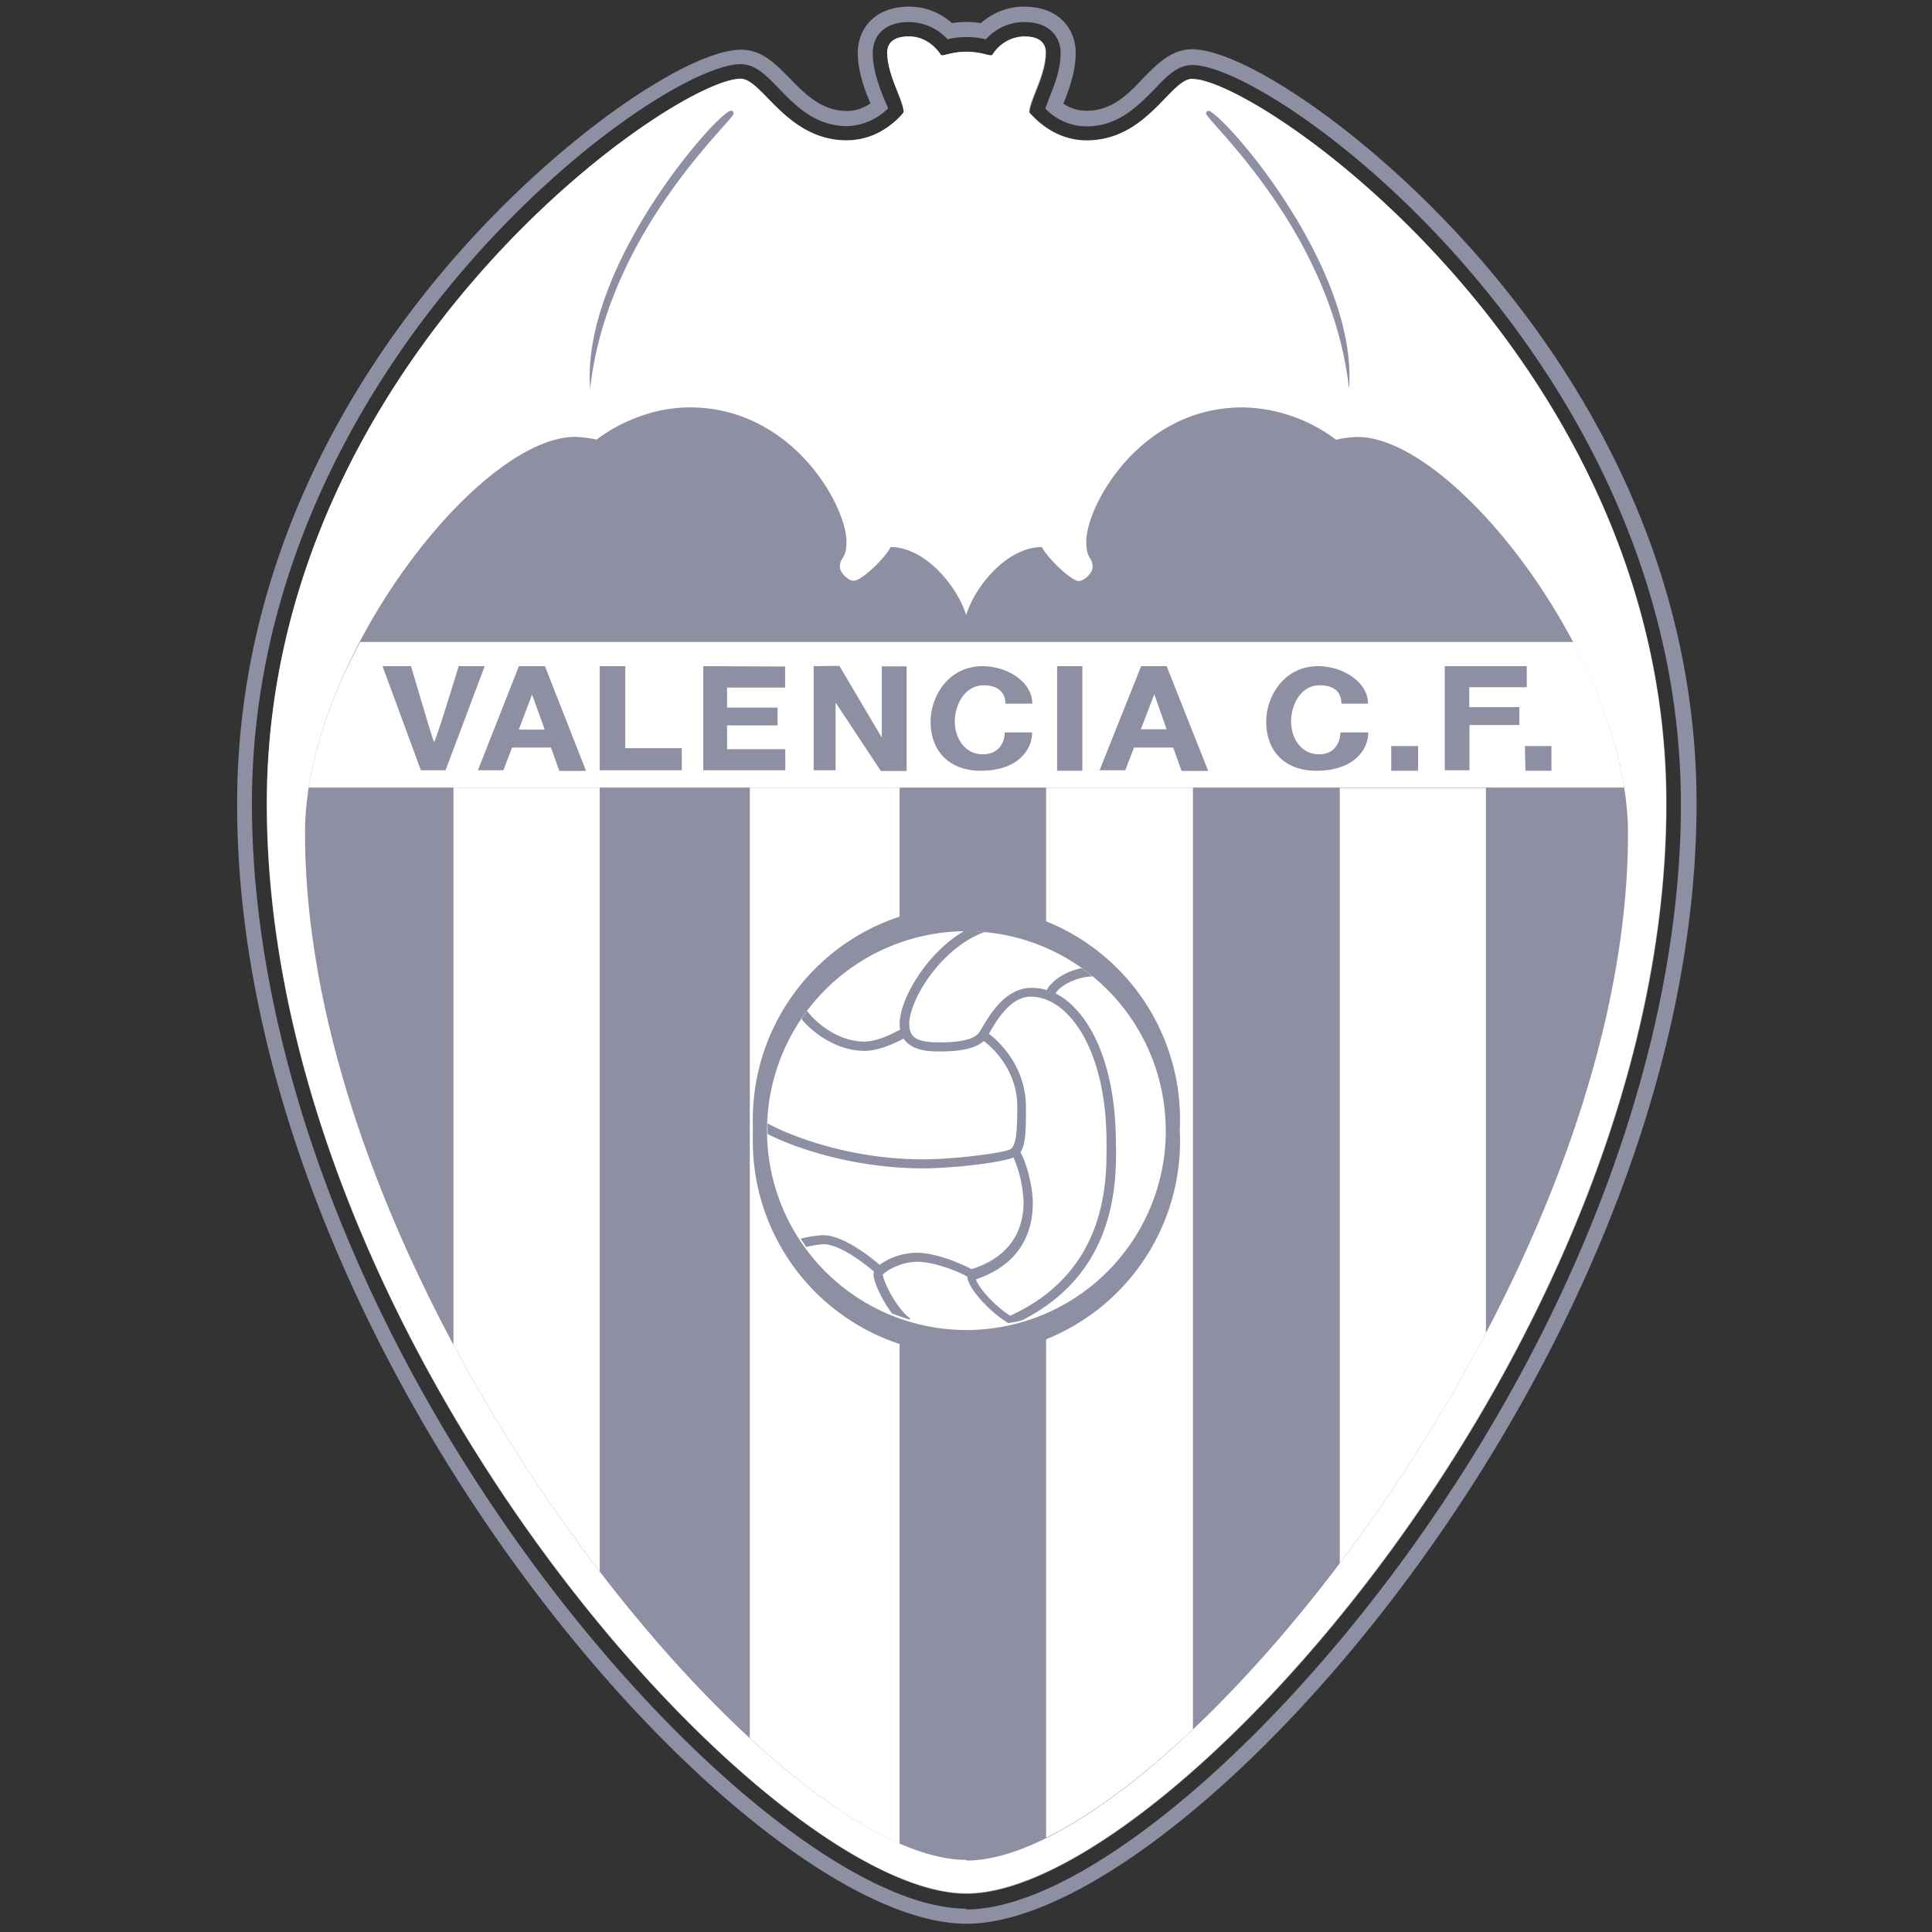<?xml version="1.0" encoding="UTF-8"?> <svg xmlns="http://www.w3.org/2000/svg" xmlns:xlink="http://www.w3.org/1999/xlink" id="Logos_Patrocinadores_Web" data-name="Logos Patrocinadores Web" viewBox="0 0 300 300"><rect x="0" y="0" width="300" height="300" fill="#333333" stroke="none"/><defs><style>.cls-1{fill:#8f8fa3;}.cls-2{fill:#ffffff00;}</style><symbol id="New_Symbol" data-name="New Symbol" viewBox="0 0 462.49 607.52"><path class="cls-1" d="M231.12,602.74c-33.85,0-90.61-45.47-138.34-110.65-56-76.64-88.09-164-88.09-239.54C4.69,112.39,133,18.23,159.6,18.23c4.6,0,8,3.47,12,7.63,5.47,5.64,11.63,12,21.7,12a19,19,0,0,0,13-5.64c-.44-1.08-.91-2.15-1.39-3.21-1.57-4.08-3.48-9.12-3.48-14.32,0-4.78,3-9.81,11.55-9.81a16.74,16.74,0,0,1,12.15,5.47,25.16,25.16,0,0,1,6.07-.7,25.81,25.81,0,0,1,6.08.7,16.38,16.38,0,0,1,12.15-5.47c8.5,0,11.54,5.21,11.54,9.81,0,5.2-2,10.24-3.64,14.32-.35,1-.87,2.25-1.22,3.3a18.32,18.32,0,0,0,13,5.64c10,0,16.14-6.25,21.7-11.89,3.82-4.08,7.29-7.55,11.89-7.55,26.55,0,154.83,94.25,154.83,234.32,0,75.51-32.12,162.9-88.18,239.54C321.64,557.44,264.88,603,231,603M249.34,0a20.59,20.59,0,0,0-13.62,5.21,30.84,30.84,0,0,0-9.2,0A20.2,20.2,0,0,0,213,0c-11.28,0-16.32,7.38-16.32,14.58,0,6.08,2.26,11.89,4,16.06a12.54,12.54,0,0,1-7.37,2.43c-8,0-13.19-5.21-18.23-10.42-4.34-4.34-8.68-9-15.36-9-16,0-56,26.21-90.26,65.26C37.75,115.08,0,174.62,0,252.73c-.09,173,160.47,354.79,231.12,354.79,70.82,0,231.37-181.91,231.37-355,0-78.11-37.92-137.56-69.6-173.75-34.2-39-74.29-65.26-90.26-65.26-6.51,0-11,4.6-15.36,9C282.41,27.77,277.2,33,269.22,33a13,13,0,0,1-7.38-2.26c1.74-4.34,3.9-10,3.9-16.14,0-7.2-5-14.58-16.31-14.58m0,9.55c6.07,0,6.94,3.21,6.94,5,0,7.38-5.21,15.28-5.21,19.09.61.7,7,8.86,18.06,8.86C288.31,42.53,295.86,23,302.8,23,324,23,453,112,453,252.64c0,170.54-158.83,345.42-221.83,345.42S9.37,423.18,9.37,252.64C9.37,112,138.25,23.09,159.52,23.09c6.94,0,14.4,19.52,33.58,19.52,11.11,0,17.36-8.16,18.23-8.85,0-3.82-5.21-11.72-5.21-19.09-.17-1.74.61-5.21,6.68-5.21s9.55,5,10.07,5.9c0,.18.26.18.52.18.87,0,3.3-1.22,7.64-1.22s6.77,1.22,7.81,1.22c.17,0,.35,0,.43-.18.44-.87,3.82-5.81,9.9-5.81"></path><path class="cls-2" d="M22.74,247.52H439.58c-2.43-15.36-8.24-31.24-16.14-46.17H39c-8,14.75-13.89,30.81-16.32,46.17"></path><path class="cls-1" d="M439.58,247.52H395.67V420.23c26.64-50.6,45.13-106.58,45.13-158.3,0-12-2.61-24.83-7.21-37.58a141.67,141.67,0,0,1,6.08,23.08"></path><path class="cls-2" d="M349.32,493.39a531.34,531.34,0,0,0,46.43-73.08V247.61H349.41V493.39Z"></path><path class="cls-1" d="M302.8,545.9a429.92,429.92,0,0,0,46.52-52.51V247.52H302.8Zm-187.89-50a438.69,438.69,0,0,0,47.47,52.76V247.52H114.91Z"></path><path class="cls-2" d="M68.48,423.87a532,532,0,0,0,46.43,72V247.52H68.48Z"></path><path class="cls-1" d="M22,276.85c3.21,48.6,21.43,100.16,46.52,147V247.52h-46a128.12,128.12,0,0,1,6.07-23.09,119.67,119.67,0,0,0-6.77,28.38v24Zm209.16,11.63a65.7,65.7,0,0,1,25.16,4.95V247.61H209.94v44.26a67.4,67.4,0,0,1,21.18-3.3m0,135.39a67.48,67.48,0,0,1-21.18-3.47V582.26c7.81,3.47,14.93,5.21,21.18,5.21,7.37,0,16-2.61,25.16-7.12V418.93a65.69,65.69,0,0,1-25.16,4.94"></path><path class="cls-2" d="M256.37,247.52v46a67.69,67.69,0,0,1,0,125.32V580.26c14.15-6.94,30-18.83,46.52-34.36V247.52H256.37ZM163.51,356a67.7,67.7,0,0,1,46.43-64.22V247.52H162.47V548.67c16.92,15.63,33.24,27.25,47.47,33.5V420.4a67.69,67.69,0,0,1-46.43-64.22"></path><path class="cls-1" d="M163.51,356.09a67.69,67.69,0,1,0,135.21,6.85,65.22,65.22,0,0,0,0-6.85,67.69,67.69,0,1,0-135.21-6.85,65.22,65.22,0,0,0,0,6.85"></path><path class="cls-2" d="M294.3,356.09A63.19,63.19,0,1,1,231,293h.09a63.18,63.18,0,0,1,63.18,63.09"></path><path class="cls-1" d="M245,414.85c-5.73-3.65-10.41-9.55-10.85-11.55,14.76-4.94,18-15.79,18-24.12,0-5.47-2.08-13-3.91-16.15,1.74-2.6,1.74-7.46,1.74-14.23,0-12.84-8.42-20.83-11.72-23.26l.26-.52c2.09-3.64,6.51-11.28,13-11.28,11.63,0,24,16.23,24,46.34v1.31c0,10.84.17,39.48-30.55,53.46m33.5-53.38v-1.3c0-26-8.86-42.27-19.1-47.47a6.75,6.75,0,0,1,1.74-1.91,18.07,18.07,0,0,1,10-3.47q-1.69-1.36-3.47-2.61a19.46,19.46,0,0,0-8.42,3.82c-.87.87-2.17,1.91-2.6,3.13a16,16,0,0,0-5-.7c-8.25,0-13.19,8.68-15.62,12.76-.35.61-.7,1.13-.87,1.39-1.48,2.08-5.64,3.12-12.41,3.12-7.29,0-9.72-1.47-9.72-5.9,0-7.38,9.89-24,23.86-29.07-1.9-.21-3.81-.32-5.72-.35h-.7c-12.32,7.2-20.48,22-20.48,29.33a6.9,6.9,0,0,0,.17,1.91c-2.34,1.3-7.37,3.82-11.28,3.82-9.2,0-16.23-6.94-18.22-9.72a14.93,14.93,0,0,0-1.74,2.6c3.21,4,10.85,10.07,20,10.07,4.34,0,9.37-2.34,12.33-3.9,2.6,4,8.33,4.08,11.54,4.08,6.94,0,11.28-1.05,13.88-3.3,2.87,2.17,10.59,9.28,10.59,20.83,0,7.2-.26,12.32-2.17,13.45-2.25,1.21-17.7,3.21-27.77,3.21-26.64,0-46.87-9.89-49.21-11.46v3.39c6.42,3.47,25.78,10.93,49.3,10.93,8.94,0,24.64-1.73,28.64-3.47a39.77,39.77,0,0,1,3.21,14.15c0,7.29-2.87,17-16.49,21.26-3.21-1.73-11.28-5.2-17.36-5.2a21,21,0,0,0-11.8,3.81c-3-2.6-11.55-9.37-17.88-9.37a32.77,32.77,0,0,0-7.12,1.13c.61.87,1.22,1.73,1.74,2.6a31.69,31.69,0,0,1,5.47-.87c5.2,0,13,6.08,16.05,8.68a2.36,2.36,0,0,0-.17.87c0,2.17,2.43,7.81,5.9,12.41,1.74.7,3.65,1.3,5.47,1.91l.26-.35c-4.6-3.47-8.42-11.63-8.68-13.88.87-1.13,5.73-4.08,10.93-4.08s12.85,2.95,15.8,4.69c.26,3.47,6.51,10.76,13,14.75a34,34,0,0,0,4.34-.87l-.52.26c30.63-15.1,30.37-44.09,30.37-55.28"></path><path class="cls-2" d="M231.12,587.29c-63,0-209.6-179.47-209.6-325.45,0-54.24,54.68-125.5,85.66-125.5a38.38,38.38,0,0,1,6.77.87S126.28,127,143.46,127c32.55,0,49.64,31.24,49.64,42.53,0,5.81-2.08,4.68-2.08,8.07,0,1.73,2.6,4.34,4.34,4.34,2.6,0,10.07-7.29,11.72-10.68,10.84,0,21,12.15,23.95,21.53,3-9.55,13.19-21.53,24-21.53,1.74,3.47,9.29,10.76,11.72,10.76,1.73,0,4.34-2.6,4.34-4.34,0-3.47-2-2.34-2-8.15,0-11.29,17-42.53,49.47-42.53a50.55,50.55,0,0,1,29.68,10.24,37.12,37.12,0,0,1,6.77-.87c30.9,0,85.75,71.34,85.75,125.67,0,145.81-146.68,325.46-209.68,325.46M156.48,33a.85.85,0,0,1,.87.87c0,2.25-39.93,37.32-45.48,87.22C108.92,82,152.66,33,156.48,33m151.27,0c3.91,0,47.56,49,44.61,88.09-5.56-50-45.3-85-45.3-87.22a.81.81,0,0,1,.86-.87m-5.2-10.15c-7,0-14.32,19.52-33.5,19.52-11.11,0-17.36-8.16-18.23-8.85,0-3.82,5.21-11.72,5.21-19.09,0-1.74-.61-5-6.77-5a12.11,12.11,0,0,0-10,5.73c-.61.87-2.95-.87-8.33-.87-5.21,0-7.64,1.74-8.16.87s-3.91-5.73-10-5.73S206,12.58,206,14.58c0,7.2,5.21,15.1,5.21,18.92-.61.69-6.94,8.85-18.05,8.85-19.09,0-26.73-19.52-33.59-19.52-21.26,0-150.14,89-150.14,229.64C9.46,423,168.11,597.88,231.12,597.88S452.86,423,452.86,252.47c0-140.6-129-229.56-150.14-229.56"></path><path class="cls-1" d="M46.08,209l12.15,33h7.82l12.41-33H70.21s-7.29,24-7.81,24c-.26,0-7.29-24-7.29-24ZM89.3,229l4.17-11,4,11.11H89.3Zm12.85,13.19h8.42L97.55,209H89.3l-13,33h8.07l2.78-7.2H99.46l2.6,7.29Zm184.16-13,4.34-11.28L294.56,229h-8.25Zm13,13h8.42L294.56,209h-8.07L273.3,242h8.15l2.78-7.2h12.41l2.6,7.29ZM114.91,209v33h26V235H123V209Zm32.8,0v33h26v-6.68H155.26v-7.55h16v-5.64h-16v-6.34h18.4v-6.68Zm235,0v33h7.82V227.64h15.79V222H390.46v-6.33h18.22V209Zm-200,0v33h6.94V220.53L204,242.23h8.16V209.07H204.3v22.57L190.85,208.9Zm60.57,11.89H252C252,213.93,244,209,236.24,209c-10.94,0-16.49,9.72-16.49,17.53,0,9.54,6.07,15.62,15.88,15.62,11.63,0,16.32-6.51,16.32-12.15h-8.68c0,2-1,6.94-7,6.94-5.72,0-8.85-5.21-8.85-10.41s3.13-11.46,9.11-11.46c5,0,6.95,2.6,6.95,5.82m106.23,0h8.67c0-6.95-8.07-11.89-15.79-11.89-10.94,0-16.49,9.72-16.49,17.53,0,9.54,6.07,15.62,15.88,15.62,11.72,0,16.49-6.51,16.49-12.15h-8.85c0,2-1,6.94-6.77,6.94S334,231.72,334,226.52s3-11.46,9-11.46c5.2,0,6.94,2.6,6.94,5.82m-90.09,21.26h8V209h-8Zm105.88,0h8.51v-7.81h-8.51Zm42.53,0h8.25v-7.81h-8.42Z"></path></symbol></defs><use width="462.49" height="607.52" transform="translate(36.82 1.03) scale(0.49 0.49)" xlink:href="#New_Symbol"></use></svg> 